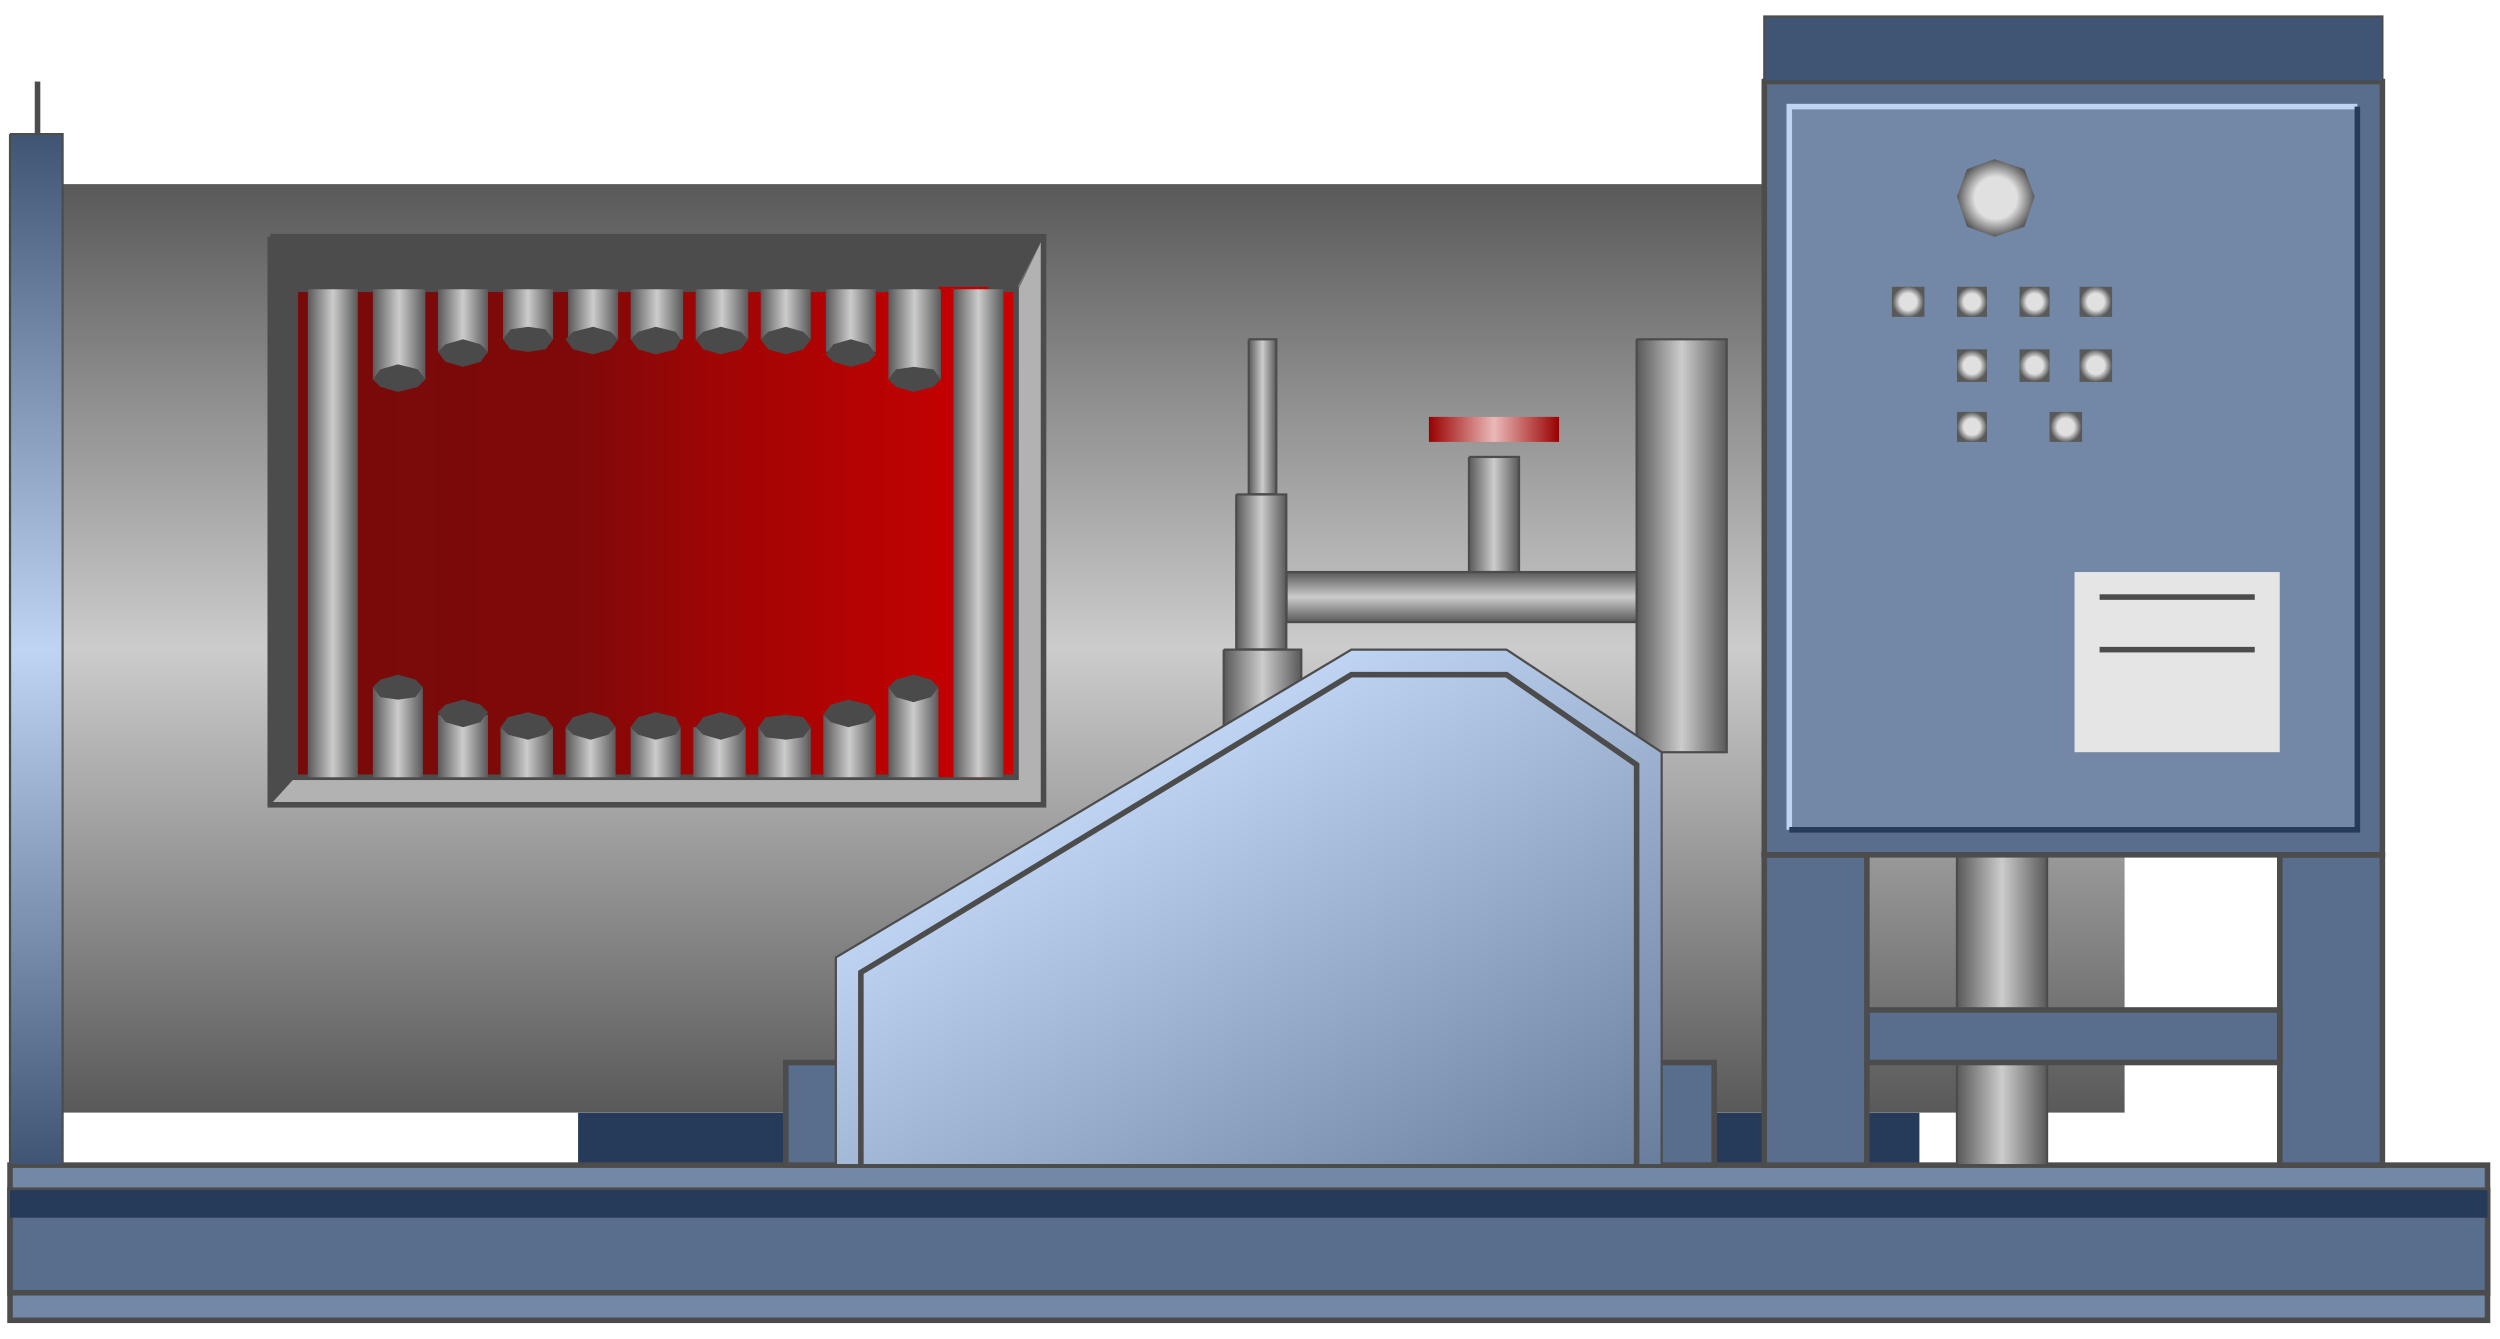 <svg version="1.1" xmlns="http://www.w3.org/2000/svg" xmlns:xlink="http://www.w3.org/1999/xlink" width="112px" height="60px" viewBox="0 0 112.5 59.688" enable-background="new 0 0 112.5 59.688" xml:space="preserve">
<g id="Group_Stand">
	<path fill="#263A59" d="M26.014,49.777h60.36v2.364h-60.36V49.777z" />
</g>
<g id="Group_TurboCoil">
	<linearGradient id="SVGID_1_" gradientUnits="userSpaceOnUse" x1="49.211" y1="49.777" x2="49.211" y2="7.998">
		<stop offset="0" style="stop-color:#595959" />
		<stop offset="0.5" style="stop-color:#CCCCCC" />
		<stop offset="1" style="stop-color:#595959" />
	</linearGradient>
	<path fill="url(#SVGID_1_)" d="M2.815,7.997h92.792v41.779H2.815V7.997z" />
</g>
<g id="Group_Support_Structure">
	<path fill="#7387A6" stroke="#4C4C4C" stroke-width="0.25" d="M0.451,52.141h111.487v6.982H0.451V52.141z" />
	<path fill="#596D8C" stroke="#4C4C4C" stroke-width="0.25" d="M0.451,53.268h111.487v4.617H0.451V53.268z" />
	<path fill="#263A59" d="M0.451,53.268h111.487v1.238H0.451V53.268z" />
</g>
<g id="Group_Drum">
	<linearGradient id="SVGID_2_" gradientUnits="userSpaceOnUse" x1="1.633" y1="52.141" x2="1.633" y2="5.746">
		<stop offset="0" style="stop-color:#405473" />
		<stop offset="0.5" style="stop-color:#BFD3F2" />
		<stop offset="1" style="stop-color:#405473" />
	</linearGradient>
	<path fill="url(#SVGID_2_)" stroke="#4C4C4C" stroke-width="0.1" d="M0.451,5.745h2.365v46.396H0.451V5.745" />
</g>
<g id="Group_Red_Cap">
	<linearGradient id="SVGID_3_" gradientUnits="userSpaceOnUse" x1="64.302" y1="19.033" x2="70.158" y2="19.033">
		<stop offset="0" style="stop-color:#990000" />
		<stop offset="0.5" style="stop-color:#EAB8B8" />
		<stop offset="1" style="stop-color:#990000" />
	</linearGradient>
	<path fill="url(#SVGID_3_)" d="M64.302,18.47h5.856v1.126h-5.856V18.47z" />
</g>
<g id="Group_Tube">
	<linearGradient id="SVGID_4_" gradientUnits="userSpaceOnUse" x1="88.062" y1="45.158" x2="92.117" y2="45.158">
		<stop offset="0" style="stop-color:#595959" />
		<stop offset="0.5" style="stop-color:#CCCCCC" />
		<stop offset="1" style="stop-color:#595959" />
	</linearGradient>
	<path fill="url(#SVGID_4_)" stroke="#4C4C4C" stroke-width="0.1" d="M88.063,38.177h4.055v13.964h-4.055V38.177z" />
</g>
<g id="Group_Support_Box">
	<path fill="#596D8C" stroke="#4C4C4C" stroke-width="0.25" d="M102.59,38.177h4.617v13.964h-4.617V38.177z" />
	<path fill="#596D8C" stroke="#4C4C4C" stroke-width="0.25" d="M84.009,45.159h18.581v2.365H84.009V45.159z" />
	<path fill="#596D8C" stroke="#4C4C4C" stroke-width="0.25" d="M79.393,38.177h4.616v13.964h-4.616V38.177z" />
	<path fill="#596D8C" stroke="#4C4C4C" stroke-width="0.25" d="M35.36,47.525H77.14v4.616H35.36V47.525z" />
</g>
<g id="Group_Tower">
	<path fill="none" stroke="#4C4C4C" stroke-width="0.25" d="M1.689,5.745V3.38" />
</g>
<g id="Group_Switch_Box">
	<path fill="#596D8C" stroke="#4C4C4C" stroke-width="0.25" d="M79.393,38.177h27.814V3.38H79.393V38.177z" />
	<path fill="#7387A6" d="M80.518,37.051h25.563V4.506H80.518V37.051z" />
	<path fill="none" stroke="#BFD3F2" stroke-width="0.25" d="M80.518,37.051V4.506h25.563" />
	<path fill="none" stroke="#263A59" stroke-width="0.25" d="M106.081,4.506v32.545H80.518" />
</g>
<g id="Group_Control">
	<path fill="#E5E5E5" d="M93.355,25.452h9.234v8.107h-9.234V25.452z" />
	<path fill="none" stroke="#4C4C4C" stroke-width="0.25" d="M94.482,28.944h6.981" />
	<path fill="none" stroke="#4C4C4C" stroke-width="0.25" d="M94.482,26.578h6.981" />
</g>
<g id="Group_Buttons">
	<radialGradient id="SVGID_5_" cx="85.867" cy="13.29" r="0.705" gradientUnits="userSpaceOnUse">
		<stop offset="0" style="stop-color:#E0E0E0" />
		<stop offset="0.54" style="stop-color:#E0E0E0" />
		<stop offset="1" style="stop-color:#595959" />
	</radialGradient>
	<path fill="url(#SVGID_5_)" d="M85.135,12.615H86.6v1.352h-1.465V12.615z" />
	<radialGradient id="SVGID_6_" cx="88.738" cy="13.29" r="0.676" gradientUnits="userSpaceOnUse">
		<stop offset="0" style="stop-color:#E0E0E0" />
		<stop offset="0.54" style="stop-color:#E0E0E0" />
		<stop offset="1" style="stop-color:#595959" />
	</radialGradient>
	<path fill="url(#SVGID_6_)" d="M88.063,12.615h1.352v1.352h-1.352V12.615z" />
	<radialGradient id="SVGID_7_" cx="91.555" cy="13.29" r="0.675" gradientUnits="userSpaceOnUse">
		<stop offset="0" style="stop-color:#E0E0E0" />
		<stop offset="0.54" style="stop-color:#E0E0E0" />
		<stop offset="1" style="stop-color:#595959" />
	</radialGradient>
	<path fill="url(#SVGID_7_)" d="M90.879,12.615h1.351v1.352h-1.351V12.615z" />
	<radialGradient id="SVGID_8_" cx="88.738" cy="16.162" r="0.704" gradientUnits="userSpaceOnUse">
		<stop offset="0" style="stop-color:#E0E0E0" />
		<stop offset="0.54" style="stop-color:#E0E0E0" />
		<stop offset="1" style="stop-color:#595959" />
	</radialGradient>
	<path fill="url(#SVGID_8_)" d="M88.063,15.43h1.352v1.464h-1.352V15.43z" />
	<radialGradient id="SVGID_9_" cx="91.555" cy="16.162" r="0.704" gradientUnits="userSpaceOnUse">
		<stop offset="0" style="stop-color:#E0E0E0" />
		<stop offset="0.54" style="stop-color:#E0E0E0" />
		<stop offset="1" style="stop-color:#595959" />
	</radialGradient>
	<path fill="url(#SVGID_9_)" d="M90.879,15.43h1.351v1.464h-1.351V15.43z" />
	<radialGradient id="SVGID_10_" cx="94.312" cy="16.162" r="0.732" gradientUnits="userSpaceOnUse">
		<stop offset="0" style="stop-color:#E0E0E0" />
		<stop offset="0.54" style="stop-color:#E0E0E0" />
		<stop offset="1" style="stop-color:#595959" />
	</radialGradient>
	<path fill="url(#SVGID_10_)" d="M93.581,15.43h1.464v1.464h-1.464V15.43z" />
	<radialGradient id="SVGID_11_" cx="94.312" cy="13.29" r="0.705" gradientUnits="userSpaceOnUse">
		<stop offset="0" style="stop-color:#E0E0E0" />
		<stop offset="0.54" style="stop-color:#E0E0E0" />
		<stop offset="1" style="stop-color:#595959" />
	</radialGradient>
	<path fill="url(#SVGID_11_)" d="M93.581,12.615h1.464v1.352h-1.464V12.615z" />
	<radialGradient id="SVGID_12_" cx="88.738" cy="18.921" r="0.675" gradientUnits="userSpaceOnUse">
		<stop offset="0" style="stop-color:#E0E0E0" />
		<stop offset="0.54" style="stop-color:#E0E0E0" />
		<stop offset="1" style="stop-color:#595959" />
	</radialGradient>
	<path fill="url(#SVGID_12_)" d="M88.063,18.245h1.352v1.351h-1.352V18.245z" />
	<radialGradient id="SVGID_13_" cx="92.961" cy="18.921" r="0.704" gradientUnits="userSpaceOnUse">
		<stop offset="0" style="stop-color:#E0E0E0" />
		<stop offset="0.54" style="stop-color:#E0E0E0" />
		<stop offset="1" style="stop-color:#595959" />
	</radialGradient>
	<path fill="url(#SVGID_13_)" d="M92.229,18.245h1.464v1.351h-1.464V18.245z" />
	<radialGradient id="SVGID_14_" cx="89.809" cy="8.617" r="1.746" gradientUnits="userSpaceOnUse">
		<stop offset="0" style="stop-color:#E0E0E0" />
		<stop offset="0.54" style="stop-color:#E0E0E0" />
		<stop offset="1" style="stop-color:#595959" />
	</radialGradient>
	<path fill="url(#SVGID_14_)" d="M88.063,8.56l0.451-1.238l1.238-0.45l1.352,0.45l0.451,1.238l-0.451,1.352l-1.352,0.45l-1.238-0.45   L88.063,8.56z" />
</g>
<g id="Group_Funnel">
	<path fill="#405473" stroke="#4C4C4C" stroke-width="0.1" d="M79.393,0.452h27.814V3.38H79.393V0.452z" />
	<linearGradient id="SVGID_15_" gradientUnits="userSpaceOnUse" x1="73.648" y1="24.269" x2="77.703" y2="24.269">
		<stop offset="0" style="stop-color:#595959" />
		<stop offset="0.5" style="stop-color:#CCCCCC" />
		<stop offset="1" style="stop-color:#595959" />
	</linearGradient>
	<path fill="url(#SVGID_15_)" stroke="#4C4C4C" stroke-width="0.1" d="M73.648,14.979h4.055V33.56h-4.055V14.979" />
	<linearGradient id="SVGID_16_" gradientUnits="userSpaceOnUse" x1="66.103" y1="22.862" x2="68.356" y2="22.862">
		<stop offset="0" style="stop-color:#595959" />
		<stop offset="0.5" style="stop-color:#CCCCCC" />
		<stop offset="1" style="stop-color:#595959" />
	</linearGradient>
	<path fill="url(#SVGID_16_)" stroke="#4C4C4C" stroke-width="0.1" d="M66.104,20.272h2.252v5.181h-2.252V20.272" />
	<linearGradient id="SVGID_17_" gradientUnits="userSpaceOnUse" x1="65.766" y1="27.704" x2="65.766" y2="25.452">
		<stop offset="0" style="stop-color:#595959" />
		<stop offset="0.5" style="stop-color:#CCCCCC" />
		<stop offset="1" style="stop-color:#595959" />
	</linearGradient>
	<path fill="url(#SVGID_17_)" stroke="#4C4C4C" stroke-width="0.1" d="M73.648,25.452v2.252H57.883v-2.252H73.648" />
	<linearGradient id="SVGID_18_" gradientUnits="userSpaceOnUse" x1="56.194" y1="18.47" x2="57.433" y2="18.47">
		<stop offset="0" style="stop-color:#595959" />
		<stop offset="0.5" style="stop-color:#CCCCCC" />
		<stop offset="1" style="stop-color:#595959" />
	</linearGradient>
	<path fill="url(#SVGID_18_)" stroke="#4C4C4C" stroke-width="0.1" d="M56.194,14.979h1.239v6.982h-1.239V14.979" />
	<linearGradient id="SVGID_19_" gradientUnits="userSpaceOnUse" x1="55.631" y1="25.452" x2="57.883" y2="25.452">
		<stop offset="0" style="stop-color:#595959" />
		<stop offset="0.5" style="stop-color:#CCCCCC" />
		<stop offset="1" style="stop-color:#595959" />
	</linearGradient>
	<path fill="url(#SVGID_19_)" stroke="#4C4C4C" stroke-width="0.1" d="M55.631,21.961h2.252v6.982h-2.252V21.961" />
	<linearGradient id="SVGID_20_" gradientUnits="userSpaceOnUse" x1="55.067" y1="30.689" x2="58.559" y2="30.689">
		<stop offset="0" style="stop-color:#595959" />
		<stop offset="0.5" style="stop-color:#CCCCCC" />
		<stop offset="1" style="stop-color:#595959" />
	</linearGradient>
	<path fill="url(#SVGID_20_)" stroke="#4C4C4C" stroke-width="0.1" d="M55.067,28.944h3.491v3.49h-3.491V28.944" />
</g>
<g id="Group_Coil_Box">
	<linearGradient id="SVGID_21_" gradientUnits="userSpaceOnUse" x1="64.862" y1="57.864" x2="51.326" y2="34.419">
		<stop offset="0" style="stop-color:#697D9C" />
		<stop offset="1" style="stop-color:#BFD3F2" />
	</linearGradient>
	<path fill="url(#SVGID_21_)" stroke="#4C4C4C" stroke-width="0.1" d="M37.613,52.141v-9.347l23.198-13.851h6.982l6.982,4.616   v18.581H37.613z" />
	<path fill="none" stroke="#4C4C4C" stroke-width="0.25" d="M38.739,52.141V43.47l22.072-13.4h6.982l5.855,4.054v18.018" />
</g>
<g id="Group_Furnace">
	<path fill="#B2B2B2" d="M46.959,10.362l-1.126,2.365v21.96H13.288l-1.126,1.238h34.797V10.362z" />
	<path fill="#4C4C4C" d="M12.162,35.925l1.126-1.238v-21.96h32.433l1.239-2.365H12.162V35.925z" />
	<path fill="none" stroke="#4C4C4C" stroke-width="0.25" d="M12.162,10.362h34.797v25.563H12.162V10.362" />
	<linearGradient id="SVGID_22_" gradientUnits="userSpaceOnUse" x1="13.288" y1="23.707" x2="45.721" y2="23.707">
		<stop offset="0" style="stop-color:#780A0A" />
		<stop offset="0.39" style="stop-color:#7F0909" />
		<stop offset="0.58" style="stop-color:#9F0505" />
		<stop offset="1" style="stop-color:#CC0000" />
	</linearGradient>
	<path fill="url(#SVGID_22_)" stroke="#4C4C4C" stroke-width="0.25" d="M13.288,12.727h32.433v21.96H13.288V12.727" />
	<path fill="#C20000" d="M42.229,12.615h2.252v22.072h-2.252V12.615z" />
</g>
<g id="Group_Tubes">
	<linearGradient id="SVGID_23_" gradientUnits="userSpaceOnUse" x1="16.779" y1="14.754" x2="19.144" y2="14.754">
		<stop offset="0" style="stop-color:#595959" />
		<stop offset="0.5" style="stop-color:#CCCCCC" />
		<stop offset="1" style="stop-color:#595959" />
	</linearGradient>
	<path fill="url(#SVGID_23_)" d="M19.144,16.781h-2.365v-4.054h2.365V16.781z" />
	<linearGradient id="SVGID_24_" gradientUnits="userSpaceOnUse" x1="19.707" y1="14.134" x2="21.959" y2="14.134">
		<stop offset="0" style="stop-color:#595959" />
		<stop offset="0.5" style="stop-color:#CCCCCC" />
		<stop offset="1" style="stop-color:#595959" />
	</linearGradient>
	<path fill="url(#SVGID_24_)" d="M21.959,15.542h-2.252v-2.815h2.252V15.542z" />
	<linearGradient id="SVGID_25_" gradientUnits="userSpaceOnUse" x1="22.635" y1="13.853" x2="24.887" y2="13.853">
		<stop offset="0" style="stop-color:#595959" />
		<stop offset="0.5" style="stop-color:#CCCCCC" />
		<stop offset="1" style="stop-color:#595959" />
	</linearGradient>
	<path fill="url(#SVGID_25_)" d="M24.887,14.979h-2.252v-2.252h2.252V14.979z" />
	<linearGradient id="SVGID_26_" gradientUnits="userSpaceOnUse" x1="25.563" y1="13.853" x2="27.815" y2="13.853">
		<stop offset="0" style="stop-color:#595959" />
		<stop offset="0.5" style="stop-color:#CCCCCC" />
		<stop offset="1" style="stop-color:#595959" />
	</linearGradient>
	<path fill="url(#SVGID_26_)" d="M27.815,14.979h-2.252v-2.252h2.252V14.979z" />
	<linearGradient id="SVGID_27_" gradientUnits="userSpaceOnUse" x1="28.378" y1="13.853" x2="30.743" y2="13.853">
		<stop offset="0" style="stop-color:#595959" />
		<stop offset="0.5" style="stop-color:#CCCCCC" />
		<stop offset="1" style="stop-color:#595959" />
	</linearGradient>
	<path fill="url(#SVGID_27_)" d="M30.743,14.979h-2.365v-2.252h2.365V14.979z" />
	<linearGradient id="SVGID_28_" gradientUnits="userSpaceOnUse" x1="31.306" y1="13.853" x2="33.671" y2="13.853">
		<stop offset="0" style="stop-color:#595959" />
		<stop offset="0.5" style="stop-color:#CCCCCC" />
		<stop offset="1" style="stop-color:#595959" />
	</linearGradient>
	<path fill="url(#SVGID_28_)" d="M33.671,14.979h-2.365v-2.252h2.365V14.979z" />
	<linearGradient id="SVGID_29_" gradientUnits="userSpaceOnUse" x1="34.234" y1="13.853" x2="36.486" y2="13.853">
		<stop offset="0" style="stop-color:#595959" />
		<stop offset="0.5" style="stop-color:#CCCCCC" />
		<stop offset="1" style="stop-color:#595959" />
	</linearGradient>
	<path fill="url(#SVGID_29_)" d="M36.486,14.979h-2.252v-2.252h2.252V14.979z" />
	<linearGradient id="SVGID_30_" gradientUnits="userSpaceOnUse" x1="37.162" y1="14.134" x2="39.415" y2="14.134">
		<stop offset="0" style="stop-color:#595959" />
		<stop offset="0.5" style="stop-color:#CCCCCC" />
		<stop offset="1" style="stop-color:#595959" />
	</linearGradient>
	<path fill="url(#SVGID_30_)" d="M39.415,15.542h-2.252v-2.815h2.252V15.542z" />
	<linearGradient id="SVGID_31_" gradientUnits="userSpaceOnUse" x1="39.977" y1="14.754" x2="42.342" y2="14.754">
		<stop offset="0" style="stop-color:#595959" />
		<stop offset="0.5" style="stop-color:#CCCCCC" />
		<stop offset="1" style="stop-color:#595959" />
	</linearGradient>
	<path fill="url(#SVGID_31_)" d="M42.342,16.781h-2.365v-4.054h2.365V16.781z" />
	<linearGradient id="SVGID_32_" gradientUnits="userSpaceOnUse" x1="42.905" y1="23.707" x2="45.158" y2="23.707">
		<stop offset="0" style="stop-color:#595959" />
		<stop offset="0.5" style="stop-color:#CCCCCC" />
		<stop offset="1" style="stop-color:#595959" />
	</linearGradient>
	<path fill="url(#SVGID_32_)" d="M42.905,12.727h2.252v21.96h-2.252V12.727z" />
	<linearGradient id="SVGID_33_" gradientUnits="userSpaceOnUse" x1="39.977" y1="32.659" x2="42.23" y2="32.659">
		<stop offset="0" style="stop-color:#595959" />
		<stop offset="0.5" style="stop-color:#CCCCCC" />
		<stop offset="1" style="stop-color:#595959" />
	</linearGradient>
	<path fill="url(#SVGID_33_)" d="M39.978,30.632h2.252v4.055h-2.252V30.632z" />
	<linearGradient id="SVGID_34_" gradientUnits="userSpaceOnUse" x1="37.049" y1="33.279" x2="39.415" y2="33.279">
		<stop offset="0" style="stop-color:#595959" />
		<stop offset="0.5" style="stop-color:#CCCCCC" />
		<stop offset="1" style="stop-color:#595959" />
	</linearGradient>
	<path fill="url(#SVGID_34_)" d="M37.049,31.871h2.365v2.815h-2.365V31.871z" />
	<linearGradient id="SVGID_35_" gradientUnits="userSpaceOnUse" x1="34.122" y1="33.561" x2="36.486" y2="33.561">
		<stop offset="0" style="stop-color:#595959" />
		<stop offset="0.5" style="stop-color:#CCCCCC" />
		<stop offset="1" style="stop-color:#595959" />
	</linearGradient>
	<path fill="url(#SVGID_35_)" d="M34.122,32.434h2.365v2.253h-2.365V32.434z" />
	<linearGradient id="SVGID_36_" gradientUnits="userSpaceOnUse" x1="31.194" y1="33.561" x2="33.559" y2="33.561">
		<stop offset="0" style="stop-color:#595959" />
		<stop offset="0.5" style="stop-color:#CCCCCC" />
		<stop offset="1" style="stop-color:#595959" />
	</linearGradient>
	<path fill="url(#SVGID_36_)" d="M31.194,32.434h2.365v2.253h-2.365V32.434z" />
	<linearGradient id="SVGID_37_" gradientUnits="userSpaceOnUse" x1="28.378" y1="33.561" x2="30.631" y2="33.561">
		<stop offset="0" style="stop-color:#595959" />
		<stop offset="0.5" style="stop-color:#CCCCCC" />
		<stop offset="1" style="stop-color:#595959" />
	</linearGradient>
	<path fill="url(#SVGID_37_)" d="M28.378,32.434h2.252v2.253h-2.252V32.434z" />
	<linearGradient id="SVGID_38_" gradientUnits="userSpaceOnUse" x1="25.451" y1="33.561" x2="27.703" y2="33.561">
		<stop offset="0" style="stop-color:#595959" />
		<stop offset="0.5" style="stop-color:#CCCCCC" />
		<stop offset="1" style="stop-color:#595959" />
	</linearGradient>
	<path fill="url(#SVGID_38_)" d="M25.451,32.434h2.252v2.253h-2.252V32.434z" />
	<linearGradient id="SVGID_39_" gradientUnits="userSpaceOnUse" x1="22.523" y1="33.561" x2="24.887" y2="33.561">
		<stop offset="0" style="stop-color:#595959" />
		<stop offset="0.5" style="stop-color:#CCCCCC" />
		<stop offset="1" style="stop-color:#595959" />
	</linearGradient>
	<path fill="url(#SVGID_39_)" d="M22.522,32.434h2.365v2.253h-2.365V32.434z" />
	<linearGradient id="SVGID_40_" gradientUnits="userSpaceOnUse" x1="19.707" y1="33.279" x2="21.959" y2="33.279">
		<stop offset="0" style="stop-color:#595959" />
		<stop offset="0.5" style="stop-color:#CCCCCC" />
		<stop offset="1" style="stop-color:#595959" />
	</linearGradient>
	<path fill="url(#SVGID_40_)" d="M19.707,31.871h2.252v2.815h-2.252V31.871z" />
	<linearGradient id="SVGID_41_" gradientUnits="userSpaceOnUse" x1="16.779" y1="32.659" x2="19.032" y2="32.659">
		<stop offset="0" style="stop-color:#595959" />
		<stop offset="0.5" style="stop-color:#CCCCCC" />
		<stop offset="1" style="stop-color:#595959" />
	</linearGradient>
	<path fill="url(#SVGID_41_)" d="M16.779,30.632h2.252v4.055h-2.252V30.632z" />
	<linearGradient id="SVGID_42_" gradientUnits="userSpaceOnUse" x1="13.852" y1="23.707" x2="16.104" y2="23.707">
		<stop offset="0" style="stop-color:#595959" />
		<stop offset="0.5" style="stop-color:#CCCCCC" />
		<stop offset="1" style="stop-color:#595959" />
	</linearGradient>
	<path fill="url(#SVGID_42_)" d="M13.852,12.727h2.252v21.96h-2.252V12.727z" />
</g>
<g id="Group_Out_Tube">
	<path fill="#4A4A4A" d="M39.978,30.632l0.338-0.338l0.788-0.225l0.789,0.225l0.337,0.338l-0.337,0.45l-0.789,0.226l-0.788-0.226   L39.978,30.632z" />
	<path fill="#4A4A4A" d="M37.049,31.871l0.338-0.451l0.789-0.225l0.901,0.225l0.338,0.451l-0.338,0.338l-0.901,0.225l-0.789-0.225   L37.049,31.871z" />
	<path fill="#4A4A4A" d="M34.122,32.434l0.338-0.45l0.901-0.112l0.788,0.112l0.338,0.45l-0.338,0.451l-0.788,0.112l-0.901-0.112   L34.122,32.434z" />
	<path fill="#4A4A4A" d="M31.306,32.434l0.338-0.45l0.789-0.226l0.788,0.226l0.338,0.45l-0.338,0.338l-0.788,0.226l-0.789-0.226   L31.306,32.434z" />
	<path fill="#4A4A4A" d="M28.378,32.434l0.338-0.45l0.788-0.226l0.901,0.226l0.226,0.45l-0.226,0.338l-0.901,0.226l-0.788-0.226   L28.378,32.434z" />
	<path fill="#4A4A4A" d="M25.451,32.434l0.337-0.45l0.789-0.226l0.788,0.226l0.338,0.45l-0.338,0.338l-0.788,0.226l-0.789-0.226   L25.451,32.434z" />
	<path fill="#4A4A4A" d="M22.522,32.434l0.338-0.45l0.901-0.226l0.788,0.226l0.338,0.45l-0.338,0.338l-0.788,0.226l-0.901-0.226   L22.522,32.434z" />
	<path fill="#4A4A4A" d="M19.707,31.758l0.338-0.338l0.789-0.225l0.788,0.225l0.338,0.338l-0.338,0.451l-0.788,0.225l-0.789-0.225   L19.707,31.758z" />
	<path fill="#4A4A4A" d="M16.779,30.632l0.338-0.338l0.788-0.225l0.789,0.225l0.338,0.338l-0.338,0.45l-0.789,0.113l-0.788-0.113   L16.779,30.632z" />
	<path fill="#4A4A4A" d="M21.959,15.542l-0.338,0.45l-0.788,0.226l-0.789-0.226l-0.338-0.45l0.338-0.338l0.789-0.226l0.788,0.226   L21.959,15.542z" />
	<path fill="#4A4A4A" d="M24.887,14.979l-0.338,0.451l-0.788,0.112l-0.788-0.112l-0.338-0.451l0.338-0.45l0.788-0.112l0.788,0.112   L24.887,14.979z" />
	<path fill="#4A4A4A" d="M27.815,14.979l-0.338,0.451l-0.789,0.225l-0.901-0.225l-0.337-0.451l0.337-0.338l0.901-0.225l0.789,0.225   L27.815,14.979z" />
	<path fill="#4A4A4A" d="M30.631,14.979l-0.226,0.451l-0.901,0.225l-0.788-0.225l-0.338-0.451l0.338-0.338l0.788-0.225l0.901,0.225   L30.631,14.979z" />
	<path fill="#4A4A4A" d="M33.671,14.979l-0.338,0.451l-0.901,0.225l-0.789-0.225l-0.338-0.451l0.338-0.338l0.789-0.225l0.901,0.225   L33.671,14.979z" />
	<path fill="#4A4A4A" d="M36.486,14.979l-0.338,0.451l-0.788,0.225l-0.788-0.225l-0.338-0.451l0.338-0.338l0.788-0.225l0.788,0.225   L36.486,14.979z" />
	<path fill="#4A4A4A" d="M39.415,15.655l-0.338,0.338l-0.789,0.226L37.5,15.992l-0.338-0.338l0.338-0.45l0.788-0.226l0.789,0.226   L39.415,15.655z" />
	<path fill="#4A4A4A" d="M42.342,16.781l-0.338,0.338l-0.901,0.226l-0.788-0.226l-0.338-0.338l0.338-0.45l0.788-0.112l0.901,0.112   L42.342,16.781z" />
	<path fill="#4A4A4A" d="M19.144,16.781l-0.338,0.338l-0.901,0.226l-0.788-0.226l-0.338-0.338l0.338-0.45l0.788-0.225l0.901,0.225   L19.144,16.781z" />
</g>
</svg>